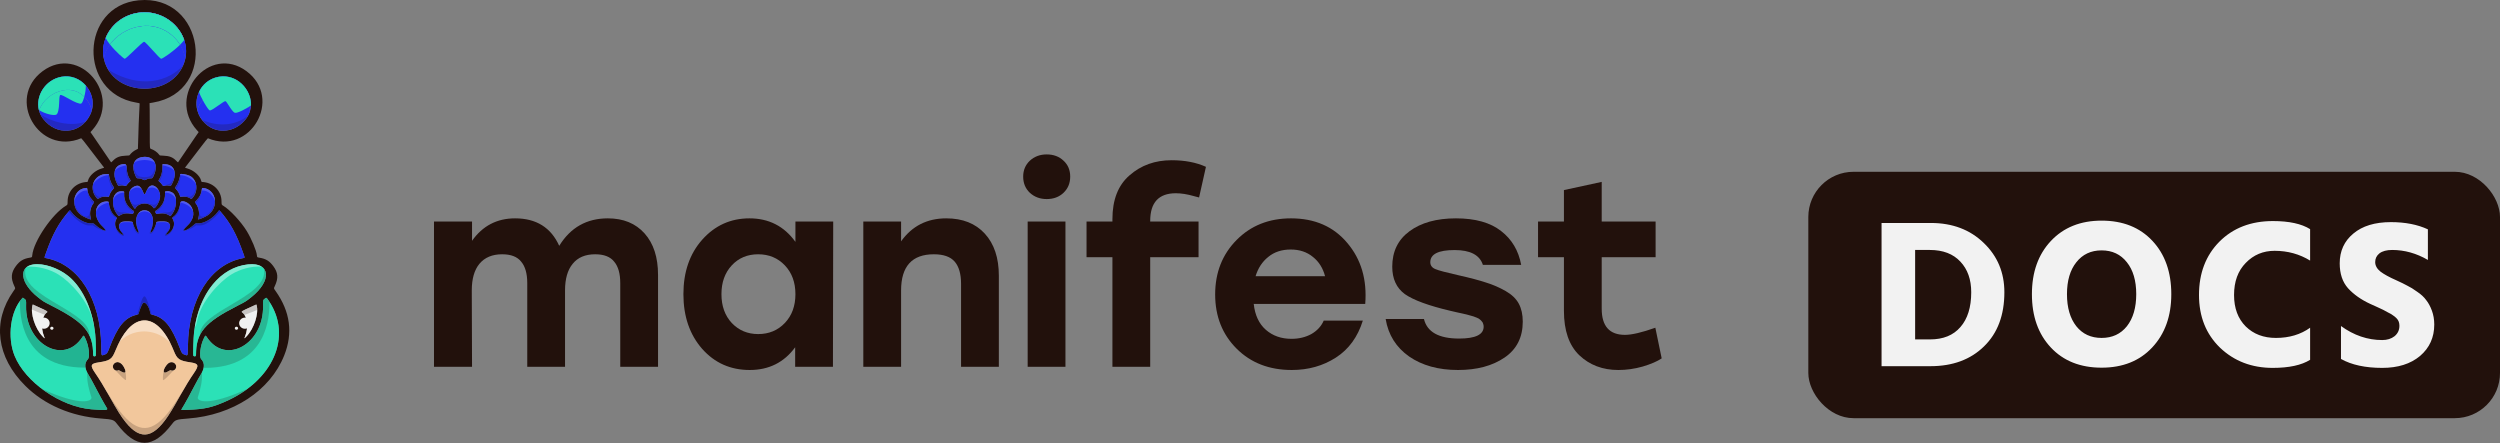 <svg width="553" height="98" viewBox="0 0 553 98" fill="none" xmlns="http://www.w3.org/2000/svg">
<rect x="0" y="0" width="553" height="98" fill="#808080" stroke="none"/>
<path fill-rule="evenodd" clip-rule="evenodd" d="M30.647 0.069C17.682 1.346 17.226 20.539 30.109 22.687C30.693 22.784 30.878 22.835 30.891 22.903C30.901 22.951 30.854 23.919 30.787 25.053C30.72 26.188 30.636 28.418 30.6 30.009C30.564 31.6 30.521 32.911 30.506 32.923C30.49 32.934 30.279 33.041 30.038 33.159C29.585 33.382 28.989 33.871 28.75 34.216C28.615 34.41 28.615 34.41 27.791 34.437C26.488 34.48 25.695 34.798 24.974 35.566C24.774 35.78 24.591 35.931 24.567 35.903C24.543 35.874 23.791 34.768 22.897 33.443C22.003 32.119 20.988 30.628 20.641 30.129L20.011 29.223L20.381 28.813C27.279 21.17 17.633 9.658 9.43 15.745C1.265 21.804 8.583 34.513 17.971 30.578C18.009 30.562 18.707 31.434 19.62 32.641C20.491 33.791 21.578 35.208 22.036 35.791C22.495 36.374 22.909 36.909 22.956 36.981C23.053 37.127 23.084 37.106 22.559 37.25C21.103 37.65 19.73 38.858 19.458 39.98C19.423 40.127 19.364 40.248 19.328 40.249C16.868 40.315 14.985 42.142 14.958 44.49C14.949 45.289 14.949 45.289 14.614 45.488C11.565 47.298 7.427 53.37 7.132 56.469C7.088 56.927 7.105 56.912 6.502 57.015C5.14 57.247 4.345 57.739 3.506 58.866C2.444 60.294 2.346 61.522 3.156 63.255C3.43 63.842 3.445 63.738 2.993 64.375C-1.789 71.112 -0.793 79.017 5.641 85.385C9.849 89.551 15.756 92.09 22.378 92.58C24.907 92.767 25.196 92.863 25.848 93.721C30.13 99.36 33.826 99.36 38.109 93.721C38.76 92.863 39.05 92.767 41.578 92.58C51.477 91.848 59.758 86.422 62.863 78.635C64.842 73.672 64.213 68.96 60.962 64.371C60.511 63.734 60.526 63.841 60.801 63.255C61.611 61.522 61.513 60.294 60.45 58.866C59.612 57.739 58.816 57.247 57.454 57.015C56.851 56.912 56.868 56.927 56.825 56.469C56.728 55.453 55.64 52.844 54.602 51.14C53.326 49.045 50.848 46.382 49.342 45.488C49.007 45.289 49.007 45.289 48.998 44.49C48.971 42.142 47.089 40.315 44.628 40.249C44.592 40.248 44.534 40.127 44.498 39.98C44.226 38.858 42.853 37.65 41.397 37.25C40.872 37.106 40.903 37.127 41.001 36.981C41.048 36.909 41.462 36.374 41.92 35.791C42.378 35.208 43.466 33.791 44.336 32.641C45.249 31.434 45.947 30.562 45.986 30.578C55.373 34.513 62.691 21.804 54.526 15.745C46.324 9.658 36.677 21.17 43.576 28.813L43.946 29.223L43.315 30.129C42.969 30.628 41.953 32.119 41.059 33.443C40.165 34.768 39.414 35.874 39.389 35.903C39.365 35.931 39.182 35.78 38.982 35.566C38.262 34.798 37.468 34.48 36.166 34.437C35.341 34.41 35.341 34.41 35.209 34.219C34.862 33.718 34.062 33.15 33.416 32.944C33.125 32.851 33.125 32.851 33.132 29.451C33.136 27.581 33.127 25.323 33.111 24.433L33.083 22.814L33.847 22.687C48.337 20.267 45.276 -1.372 30.647 0.069ZM30.291 2.87C25.32 3.768 22.053 8.364 22.945 12.863C23.009 13.187 23.095 13.511 23.203 13.833C25.801 21.542 38.156 21.542 40.753 13.833C40.863 13.508 40.95 13.182 41.014 12.857C42.153 7.159 36.578 1.735 30.291 2.87ZM13.599 16.982C9.928 17.66 7.755 21.385 8.661 24.544C8.835 25.151 9.123 25.738 9.535 26.277C12.456 30.096 17.715 29.71 19.882 25.519C20.072 25.153 20.217 24.779 20.32 24.403C21.415 20.427 17.878 16.191 13.599 16.982ZM48.383 16.985C44.721 17.639 42.823 21.213 43.641 24.398C43.914 25.462 44.491 26.483 45.406 27.336C48.04 29.793 52.097 29.316 54.421 26.277C54.834 25.737 55.121 25.159 55.295 24.565C56.424 20.713 52.824 16.192 48.383 16.985ZM31.362 34.763C29.57 35.079 28.991 36.737 29.945 38.825C30.228 39.447 30.228 39.447 30.664 39.451C31.055 39.455 31.145 39.478 31.539 39.678C31.978 39.899 31.978 39.899 32.417 39.678C32.812 39.478 32.901 39.455 33.292 39.451C33.728 39.447 33.728 39.447 34.012 38.825C35.181 36.262 33.91 34.313 31.362 34.763ZM26.765 36.404C25.296 36.795 24.873 38.577 25.804 40.443C26.19 41.216 26.113 41.156 26.58 41.059C26.883 40.997 27.05 40.99 27.257 41.033C27.938 41.171 27.854 41.194 28.143 40.794C28.286 40.595 28.524 40.332 28.673 40.208C28.942 39.983 28.942 39.983 28.764 39.709C28.279 38.962 28.076 38.245 28.03 37.125C27.995 36.283 27.748 36.142 26.765 36.404ZM35.927 37.119C35.881 38.245 35.678 38.961 35.192 39.709C35.014 39.983 35.014 39.983 35.284 40.208C35.432 40.332 35.67 40.595 35.814 40.794C36.102 41.194 36.019 41.171 36.7 41.033C36.907 40.99 37.074 40.997 37.376 41.059C37.843 41.156 37.767 41.216 38.152 40.443C39.241 38.262 38.529 36.418 36.567 36.339L35.96 36.314L35.927 37.119ZM22.746 38.599C20.552 39.167 19.772 41.794 21.255 43.621C21.609 44.057 21.585 44.05 21.938 43.838C22.488 43.51 23.107 43.404 23.829 43.516C24.091 43.556 24.091 43.556 24.157 43.296C24.269 42.858 24.596 42.288 24.952 41.912C25.29 41.554 25.29 41.554 25.06 41.251C24.557 40.59 24.11 39.325 24.106 38.553C24.105 38.48 23.071 38.515 22.746 38.599ZM39.85 38.553C39.846 39.325 39.399 40.59 38.897 41.251C38.666 41.554 38.666 41.554 39.004 41.912C39.36 42.288 39.688 42.858 39.799 43.296C39.865 43.556 39.865 43.556 40.127 43.516C40.849 43.404 41.469 43.51 42.018 43.838C42.372 44.05 42.348 44.057 42.701 43.621C43.937 42.098 43.569 39.671 41.985 38.905C41.305 38.576 39.852 38.337 39.85 38.553ZM29.782 41.226C28.241 41.935 28.101 43.666 29.425 45.644C29.832 46.252 29.832 46.252 29.991 46.004C30.835 44.689 33.122 44.689 33.965 46.004C34.195 46.362 35.119 44.998 35.354 43.955C35.773 42.093 33.935 40.199 32.897 41.422C32.676 41.682 32.405 42.16 32.297 42.478C32.09 43.093 31.867 43.093 31.659 42.478C31.493 41.986 31.143 41.456 30.824 41.212C30.596 41.039 30.177 41.044 29.782 41.226ZM18.838 41.604C16.038 41.968 15.526 45.948 18.061 47.65C18.601 48.012 20.141 48.651 20.141 48.513C20.141 48.504 20.09 48.3 20.028 48.059C19.762 47.032 20.04 45.74 20.699 44.93C20.876 44.713 20.876 44.713 20.432 44.249C19.774 43.562 19.418 42.823 19.319 41.941C19.273 41.526 19.299 41.544 18.838 41.604ZM44.691 41.614C44.68 41.648 44.644 41.858 44.611 42.081C44.48 42.965 44.164 43.589 43.501 44.276C43.079 44.712 43.079 44.712 43.257 44.93C43.917 45.74 44.194 47.032 43.929 48.059C43.866 48.3 43.815 48.504 43.815 48.513C43.815 48.651 45.356 48.012 45.895 47.65C48.141 46.142 48.102 42.859 45.826 41.81C45.451 41.637 44.725 41.512 44.691 41.614ZM26.575 42.326C24.794 42.579 24.43 45.471 25.936 47.413C26.066 47.581 26.19 47.743 26.211 47.773C26.234 47.806 26.338 47.768 26.466 47.681C27.192 47.186 28.07 47.078 29.396 47.322C29.44 47.33 29.68 46.738 29.642 46.716C28.2 45.892 27.377 44.43 27.459 42.838C27.483 42.377 27.483 42.377 27.281 42.343C27.17 42.325 27.041 42.303 26.994 42.294C26.947 42.285 26.759 42.3 26.575 42.326ZM36.934 42.295C36.903 42.303 36.786 42.325 36.675 42.343C36.473 42.377 36.473 42.377 36.497 42.838C36.58 44.43 35.757 45.892 34.315 46.716C34.276 46.738 34.517 47.33 34.561 47.322C35.887 47.078 36.765 47.186 37.49 47.681C37.619 47.768 37.723 47.806 37.745 47.773C37.766 47.743 37.89 47.581 38.02 47.413C39.127 45.985 39.262 43.566 38.282 42.713C37.979 42.45 37.227 42.216 36.934 42.295ZM22.962 44.638C20.779 45.219 20.626 48.202 22.681 50.112C24.167 51.492 22.716 51.168 21.098 49.759C20.659 49.376 20.659 49.376 20.325 49.411C18.959 49.552 16.855 48.358 15.734 46.805C15.475 46.447 15.475 46.447 15.31 46.637C12.978 49.333 11.651 51.746 10.139 56.039C9.765 57.102 9.761 57.019 10.187 57.099C17.45 58.462 22.242 66.113 22.391 76.583C22.423 78.87 22.366 78.733 23.17 78.435C23.661 78.253 23.761 78.115 24.162 77.058C25.998 72.221 27.544 70.303 30.134 69.648C30.67 69.513 30.655 69.523 30.701 69.281C30.804 68.736 31.386 67.308 31.596 67.085C32.102 66.548 32.95 67.67 33.256 69.281C33.302 69.523 33.286 69.513 33.822 69.648C36.412 70.303 37.958 72.221 39.794 77.058C40.196 78.115 40.295 78.253 40.786 78.435C41.591 78.733 41.533 78.87 41.566 76.583C41.715 66.112 46.506 58.462 53.769 57.099C54.195 57.019 54.191 57.102 53.817 56.039C52.306 51.746 50.978 49.333 48.646 46.637C48.482 46.447 48.482 46.447 48.223 46.805C47.101 48.358 44.998 49.552 43.632 49.411C43.297 49.376 43.297 49.376 42.859 49.759C41.241 51.168 39.79 51.492 41.275 50.112C42.758 48.734 43.133 47.311 42.393 45.864C41.807 44.718 39.998 44.031 39.883 44.911C39.7 46.319 39.137 47.401 38.289 47.978C38.042 48.146 38.042 48.146 38.253 48.523C38.737 49.389 38.498 50.515 37.649 51.364C36.931 52.081 36.354 52.128 37.013 51.415C37.877 50.48 37.817 49.34 36.889 49.068C36.334 48.905 34.584 48.974 34.584 49.159C34.584 49.58 34.021 50.873 33.687 51.22C33.273 51.651 33.186 51.464 33.471 50.756C34.345 48.587 33.617 46.52 31.978 46.52C30.34 46.52 29.611 48.587 30.485 50.756C30.771 51.464 30.684 51.651 30.27 51.22C29.936 50.873 29.373 49.58 29.373 49.159C29.373 48.974 27.623 48.905 27.067 49.068C26.139 49.34 26.079 50.48 26.944 51.415C27.602 52.128 27.026 52.081 26.308 51.364C25.459 50.515 25.22 49.389 25.704 48.523C25.914 48.146 25.914 48.146 25.667 47.978C24.82 47.402 24.257 46.318 24.073 44.914C24.043 44.683 24.011 44.619 23.915 44.593C23.716 44.54 23.245 44.562 22.962 44.638ZM7.349 58.501C4.007 59.026 4.51 62.666 8.346 65.715C9.563 66.684 9.585 66.697 11.532 67.689C18.709 71.345 20.594 73.592 20.594 78.49C20.594 78.827 20.836 78.93 21.175 78.737C21.236 78.702 21.226 76.359 21.16 75.107C20.848 69.227 18.466 63.731 15.05 61.014C12.791 59.216 9.544 58.157 7.349 58.501ZM54.888 58.483C48.69 59.135 43.978 64.999 42.939 73.35C42.774 74.679 42.657 78.666 42.782 78.737C43.12 78.93 43.362 78.827 43.362 78.49C43.362 73.591 45.246 71.346 52.424 67.689C54.371 66.697 54.393 66.684 55.611 65.715C60.208 62.061 59.798 57.966 54.888 58.483ZM4.922 65.965C2.315 68.775 1.546 74.579 3.233 78.719C5.601 84.531 13.349 89.934 20.169 90.53C23.26 90.8 23.962 90.754 23.666 90.299C23.181 89.553 21.52 86.53 20.549 84.627C20.297 84.134 19.907 83.442 19.681 83.087C18.669 81.496 18.594 80.34 19.447 79.439C19.952 78.905 19.634 76.381 18.871 74.855C18.494 74.1 18.52 74.108 18.16 74.645C14.028 80.829 5.598 76.097 5.769 67.689C5.795 66.406 5.795 66.406 5.437 66.123C5.02 65.792 5.069 65.807 4.922 65.965ZM58.507 66.126C58.161 66.406 58.161 66.406 58.187 67.689C58.358 76.097 49.928 80.829 45.796 74.645C45.437 74.108 45.463 74.1 45.085 74.855C44.322 76.381 44.005 78.905 44.51 79.439C45.362 80.34 45.288 81.496 44.275 83.087C44.05 83.442 43.659 84.134 43.408 84.627C42.437 86.53 40.775 89.553 40.29 90.299C39.993 90.757 39.91 90.735 41.65 90.654C45.28 90.487 46.79 90.156 49.734 88.88C60.379 84.269 64.708 74.473 59.543 66.682C58.905 65.719 58.968 65.753 58.507 66.126ZM7.203 67.477C6.654 69.279 7.74 72.674 9.423 74.416C9.945 74.956 9.977 74.959 9.768 74.453C8.929 72.414 9.237 69.886 10.421 69.084C10.641 68.935 10.241 68.686 8.7 68.013C8.342 67.856 7.878 67.644 7.668 67.54C7.216 67.316 7.25 67.321 7.203 67.477ZM56.361 67.503C56.205 67.583 55.721 67.808 55.284 68.002C53.601 68.75 53.309 68.931 53.534 69.083C54.72 69.886 55.028 72.413 54.188 74.453C53.98 74.959 54.011 74.956 54.533 74.416C56.216 72.674 57.303 69.279 56.754 67.477C56.707 67.323 56.709 67.323 56.361 67.503ZM31.308 70.939C29.141 71.322 27.112 73.644 25.539 77.543C24.751 79.498 24.34 79.781 21.727 80.174C20.007 80.433 19.894 80.847 21.076 82.552C21.93 83.785 22.974 85.489 24.076 87.449C26.047 90.953 26.774 92.115 27.776 93.363C31.232 97.669 34.185 96.963 37.849 90.955C38.571 89.772 38.661 89.617 39.88 87.449C40.982 85.489 42.026 83.785 42.881 82.552C44.063 80.847 43.949 80.433 42.23 80.174C39.616 79.781 39.206 79.498 38.417 77.543C36.521 72.843 33.964 70.468 31.308 70.939ZM25.55 80.208C25.021 80.48 24.83 81.004 25.076 81.507C25.272 81.906 25.81 82.105 26.141 81.901C26.232 81.845 26.301 81.865 26.579 82.034C27.574 82.635 27.953 82.519 27.644 81.706C27.172 80.466 26.283 79.83 25.55 80.208ZM37.433 80.233C36.825 80.538 36.049 81.842 36.239 82.238C36.377 82.523 36.648 82.475 37.377 82.034C37.656 81.865 37.724 81.845 37.816 81.901C38.147 82.105 38.685 81.906 38.88 81.507C39.302 80.646 38.325 79.784 37.433 80.233Z" fill="#22110C"/>
<path d="M36.934 42.295C36.903 42.303 36.786 42.325 36.675 42.343C36.473 42.377 36.473 42.377 36.497 42.838C36.58 44.43 35.757 45.892 34.315 46.716C34.276 46.738 34.517 47.33 34.561 47.322C35.887 47.078 36.765 47.186 37.49 47.681C37.619 47.768 37.723 47.806 37.745 47.773C37.766 47.743 37.89 47.581 38.02 47.413C39.127 45.985 39.262 43.566 38.282 42.713C37.979 42.45 37.227 42.216 36.934 42.295Z" fill="#2430F0"/>
<path d="M44.691 41.614C44.68 41.648 44.644 41.858 44.611 42.081C44.48 42.965 44.164 43.589 43.501 44.276C43.079 44.712 43.079 44.712 43.257 44.93C43.917 45.74 44.194 47.032 43.929 48.059C43.866 48.3 43.815 48.504 43.815 48.513C43.815 48.651 45.355 48.012 45.895 47.65C48.141 46.142 48.102 42.859 45.826 41.81C45.451 41.637 44.725 41.512 44.691 41.614Z" fill="#2430F0"/>
<path d="M39.85 38.553C39.846 39.325 39.399 40.59 38.897 41.251C38.666 41.554 38.666 41.554 39.004 41.912C39.36 42.288 39.688 42.858 39.799 43.296C39.865 43.556 39.865 43.556 40.127 43.516C40.849 43.404 41.468 43.51 42.018 43.838C42.372 44.05 42.348 44.057 42.701 43.621C43.937 42.098 43.569 39.671 41.985 38.905C41.305 38.576 39.852 38.337 39.85 38.553Z" fill="#2430F0"/>
<path d="M35.927 37.119C35.881 38.245 35.678 38.961 35.192 39.709C35.014 39.983 35.014 39.983 35.284 40.208C35.432 40.332 35.67 40.595 35.814 40.794C36.102 41.194 36.019 41.171 36.7 41.033C36.907 40.99 37.074 40.997 37.376 41.059C37.843 41.156 37.767 41.216 38.152 40.443C39.241 38.262 38.529 36.418 36.567 36.338L35.96 36.314L35.927 37.119Z" fill="#2430F0"/>
<path d="M31.362 34.763C29.57 35.079 28.991 36.737 29.945 38.825C30.228 39.447 30.228 39.447 30.664 39.451C31.055 39.455 31.145 39.478 31.539 39.678C31.978 39.899 31.978 39.899 32.417 39.678C32.812 39.478 32.901 39.455 33.292 39.451C33.728 39.447 33.728 39.447 34.012 38.825C35.181 36.262 33.91 34.313 31.362 34.763Z" fill="#2430F0"/>
<path d="M29.782 41.226C28.241 41.936 28.101 43.666 29.425 45.644C29.832 46.252 29.832 46.252 29.991 46.004C30.835 44.689 33.122 44.689 33.965 46.004C34.195 46.362 35.119 44.998 35.354 43.955C35.773 42.093 33.935 40.199 32.897 41.422C32.676 41.682 32.404 42.16 32.297 42.478C32.09 43.093 31.866 43.093 31.659 42.478C31.493 41.986 31.143 41.456 30.824 41.212C30.596 41.039 30.177 41.044 29.782 41.226Z" fill="#2430F0"/>
<path d="M26.575 42.326C24.794 42.579 24.43 45.471 25.936 47.413C26.066 47.581 26.19 47.743 26.211 47.773C26.234 47.806 26.338 47.768 26.466 47.681C27.192 47.186 28.07 47.078 29.396 47.322C29.44 47.33 29.68 46.738 29.642 46.716C28.2 45.892 27.377 44.43 27.459 42.838C27.483 42.377 27.483 42.377 27.281 42.343C27.17 42.325 27.041 42.303 26.994 42.294C26.947 42.285 26.759 42.3 26.575 42.326Z" fill="#2430F0"/>
<path d="M22.746 38.599C20.552 39.167 19.772 41.794 21.255 43.621C21.609 44.057 21.585 44.05 21.938 43.838C22.488 43.51 23.107 43.404 23.829 43.516C24.091 43.556 24.091 43.556 24.157 43.296C24.269 42.858 24.596 42.288 24.952 41.912C25.29 41.554 25.29 41.554 25.06 41.251C24.557 40.59 24.11 39.325 24.106 38.553C24.105 38.48 23.071 38.515 22.746 38.599Z" fill="#2430F0"/>
<path d="M26.765 36.404C25.297 36.795 24.873 38.577 25.804 40.443C26.19 41.216 26.113 41.156 26.58 41.059C26.883 40.997 27.05 40.99 27.257 41.033C27.938 41.171 27.854 41.194 28.143 40.794C28.286 40.595 28.524 40.332 28.673 40.208C28.942 39.983 28.942 39.983 28.764 39.709C28.279 38.962 28.076 38.245 28.03 37.125C27.995 36.283 27.748 36.142 26.765 36.404Z" fill="#2430F0"/>
<path d="M18.838 41.604C16.038 41.968 15.526 45.948 18.061 47.65C18.601 48.012 20.141 48.651 20.141 48.513C20.141 48.504 20.09 48.3 20.028 48.059C19.762 47.032 20.04 45.74 20.699 44.93C20.876 44.713 20.876 44.713 20.432 44.249C19.774 43.562 19.418 42.823 19.319 41.941C19.273 41.526 19.299 41.544 18.838 41.604Z" fill="#2430F0"/>
<path d="M54.888 58.483C48.69 59.135 43.978 64.999 42.939 73.35C42.774 74.679 42.657 78.666 42.782 78.737C43.12 78.93 43.362 78.827 43.362 78.49C43.362 73.591 45.246 71.346 52.424 67.689C54.371 66.697 54.393 66.684 55.611 65.715C60.208 62.061 59.798 57.966 54.888 58.483Z" fill="#2BE1B7"/>
<path d="M58.507 66.126C58.161 66.406 58.161 66.406 58.187 67.689C58.358 76.097 49.928 80.829 45.796 74.645C45.437 74.108 45.463 74.1 45.085 74.855C44.322 76.381 44.005 78.905 44.51 79.439C45.362 80.34 45.288 81.496 44.275 83.087C44.05 83.442 43.659 84.134 43.408 84.627C42.437 86.53 40.775 89.553 40.291 90.299C39.993 90.757 39.91 90.735 41.65 90.654C45.28 90.487 46.79 90.156 49.734 88.88C60.379 84.269 64.708 74.473 59.543 66.682C58.905 65.719 58.968 65.753 58.507 66.126Z" fill="#2BE1B7"/>
<path d="M4.922 65.965C2.315 68.775 1.546 74.579 3.233 78.719C5.601 84.531 13.349 89.934 20.169 90.53C23.26 90.8 23.962 90.754 23.666 90.299C23.181 89.553 21.519 86.53 20.549 84.627C20.297 84.134 19.907 83.442 19.681 83.087C18.669 81.496 18.594 80.34 19.447 79.439C19.951 78.905 19.634 76.381 18.871 74.855C18.494 74.1 18.52 74.108 18.16 74.645C14.028 80.829 5.598 76.097 5.769 67.689C5.795 66.406 5.795 66.406 5.437 66.123C5.02 65.792 5.069 65.807 4.922 65.965Z" fill="#2BE1B7"/>
<path d="M7.349 58.501C4.007 59.026 4.51 62.666 8.346 65.715C9.563 66.684 9.585 66.697 11.532 67.689C18.709 71.345 20.594 73.592 20.594 78.49C20.594 78.827 20.836 78.93 21.175 78.737C21.236 78.702 21.226 76.359 21.16 75.107C20.848 69.227 18.466 63.731 15.05 61.014C12.791 59.216 9.544 58.157 7.349 58.501Z" fill="#2BE1B7"/>
<path d="M22.962 44.638C20.779 45.219 20.626 48.202 22.681 50.112C24.167 51.492 22.716 51.168 21.098 49.759C20.659 49.376 20.659 49.376 20.325 49.411C18.959 49.552 16.855 48.358 15.734 46.805C15.475 46.447 15.475 46.447 15.31 46.637C12.978 49.333 11.651 51.746 10.139 56.039C9.765 57.102 9.761 57.019 10.187 57.099C17.45 58.462 22.242 66.113 22.391 76.583C22.423 78.87 22.366 78.733 23.17 78.435C23.661 78.253 23.761 78.115 24.162 77.058C25.998 72.221 27.544 70.303 30.134 69.648C30.67 69.513 30.655 69.523 30.701 69.281C30.804 68.736 31.386 67.308 31.596 67.085C32.102 66.548 32.95 67.67 33.256 69.281C33.302 69.523 33.286 69.513 33.822 69.648C36.412 70.303 37.958 72.221 39.794 77.058C40.196 78.115 40.295 78.253 40.786 78.435C41.591 78.733 41.533 78.87 41.566 76.583C41.715 66.112 46.506 58.462 53.769 57.099C54.195 57.019 54.191 57.102 53.817 56.039C52.306 51.746 50.978 49.333 48.646 46.637C48.481 46.447 48.482 46.447 48.223 46.805C47.101 48.358 44.998 49.552 43.632 49.411C43.297 49.376 43.297 49.376 42.859 49.759C41.241 51.168 39.79 51.492 41.275 50.112C42.758 48.734 43.133 47.311 42.393 45.864C41.807 44.718 39.998 44.031 39.883 44.911C39.7 46.319 39.137 47.401 38.289 47.978C38.042 48.146 38.042 48.146 38.253 48.523C38.737 49.389 38.498 50.515 37.649 51.364C36.931 52.081 36.354 52.128 37.013 51.415C37.877 50.48 37.817 49.34 36.889 49.068C36.334 48.905 34.584 48.974 34.584 49.159C34.584 49.58 34.021 50.873 33.687 51.22C33.273 51.651 33.186 51.464 33.471 50.756C34.345 48.587 33.617 46.52 31.978 46.52C30.34 46.52 29.611 48.587 30.485 50.756C30.77 51.464 30.684 51.651 30.27 51.22C29.935 50.873 29.373 49.58 29.373 49.159C29.373 48.974 27.622 48.905 27.067 49.068C26.139 49.34 26.079 50.48 26.944 51.415C27.602 52.128 27.026 52.081 26.307 51.364C25.459 50.515 25.219 49.389 25.704 48.523C25.914 48.146 25.914 48.146 25.667 47.978C24.82 47.402 24.256 46.318 24.073 44.914C24.043 44.683 24.011 44.619 23.915 44.593C23.716 44.54 23.245 44.562 22.962 44.638Z" fill="#2430F0"/>
<path fill-rule="evenodd" clip-rule="evenodd" d="M31.308 70.939C29.141 71.322 27.112 73.644 25.539 77.543C24.75 79.498 24.34 79.781 21.727 80.174C20.007 80.433 19.894 80.847 21.076 82.552C21.93 83.785 22.974 85.489 24.076 87.449C26.047 90.953 26.774 92.115 27.776 93.363C31.232 97.669 34.185 96.963 37.849 90.955C38.571 89.772 38.661 89.617 39.88 87.449C40.982 85.489 42.026 83.785 42.881 82.552C44.063 80.847 43.949 80.433 42.23 80.174C39.616 79.781 39.206 79.498 38.417 77.543C36.521 72.843 33.964 70.468 31.308 70.939ZM25.076 81.507C24.83 81.004 25.021 80.48 25.55 80.208C26.283 79.83 27.172 80.466 27.644 81.706C27.953 82.519 27.574 82.635 26.579 82.034C26.301 81.865 26.232 81.845 26.141 81.901C25.81 82.105 25.272 81.906 25.076 81.507ZM36.239 82.238C36.049 81.842 36.825 80.538 37.433 80.233C38.325 79.784 39.302 80.646 38.88 81.507C38.685 81.906 38.147 82.105 37.816 81.901C37.724 81.845 37.656 81.865 37.377 82.034C36.648 82.475 36.377 82.523 36.239 82.238Z" fill="#F2C79C"/>
<path fill-rule="evenodd" clip-rule="evenodd" d="M20.32 24.403C19.567 21.595 17.219 19.384 14.03 19.974C11.499 20.442 9.25 22.364 8.661 24.544C8.835 25.151 9.123 25.738 9.535 26.277C12.456 30.096 17.715 29.71 19.882 25.519C20.072 25.153 20.217 24.779 20.32 24.403Z" fill="#2430F0"/>
<path fill-rule="evenodd" clip-rule="evenodd" d="M23.203 13.833C23.095 13.511 23.009 13.187 22.945 12.863C23.604 9.488 26.865 6.559 30.721 5.862C35.882 4.93 40.133 8.426 41.014 12.857C40.95 13.182 40.863 13.508 40.753 13.833C38.156 21.542 25.801 21.542 23.203 13.833Z" fill="#2430F0"/>
<path d="M48.383 16.985C44.721 17.639 42.823 21.213 43.641 24.398C44.182 22.263 46.296 20.427 48.814 19.977C52.114 19.387 54.519 21.74 55.295 24.565C56.424 20.713 52.824 16.192 48.383 16.985Z" fill="#2430F0"/>
<path d="M22.945 12.863C23.604 9.488 26.865 6.559 30.721 5.862C35.882 4.93 40.133 8.426 41.014 12.857C42.153 7.159 36.578 1.735 30.291 2.87C25.32 3.768 22.053 8.364 22.945 12.863Z" fill="#2430F0"/>
<path d="M14.03 19.974C17.219 19.384 19.567 21.595 20.32 24.403C21.415 20.427 17.878 16.191 13.599 16.982C9.928 17.66 7.755 21.385 8.661 24.544C9.25 22.364 11.499 20.442 14.03 19.974Z" fill="#2430F0"/>
<path d="M45.406 27.336C48.04 29.793 52.096 29.316 54.421 26.277C54.834 25.737 55.121 25.159 55.295 24.565C54.519 21.74 52.114 19.387 48.813 19.977C46.296 20.427 44.182 22.263 43.641 24.398C43.914 25.462 44.491 26.483 45.406 27.336Z" fill="#2430F0"/>
<path fill-rule="evenodd" clip-rule="evenodd" d="M24.314 9.822C25.754 7.843 28.102 6.336 30.726 5.862C34.652 5.153 38.052 7.007 39.842 9.885C40.183 9.546 40.495 9.201 40.753 8.863C39.422 4.921 35.063 2.009 30.296 2.87C27.002 3.465 24.457 5.684 23.373 8.421C23.608 8.868 23.939 9.348 24.314 9.822Z" fill="#F2C79C"/>
<path d="M24.314 9.822C25.593 11.439 27.383 12.996 27.599 12.996C27.762 12.996 28.665 12.129 29.603 11.229C30.616 10.256 31.669 9.244 31.875 9.244C32.074 9.244 32.923 10.182 33.773 11.12C34.622 12.058 35.472 12.996 35.67 12.996C35.923 12.996 38.215 11.504 39.842 9.885C38.052 7.007 34.652 5.153 30.726 5.862C28.102 6.336 25.754 7.843 24.314 9.822Z" fill="#2BE1B7"/>
<path d="M8.691 24.386C9.343 22.272 11.544 20.43 14.014 19.974C15.902 19.625 17.495 20.257 18.637 21.414C18.85 20.639 19.003 19.712 18.985 18.935C17.703 17.459 15.738 16.584 13.584 16.982C9.999 17.644 7.843 21.211 8.586 24.319C8.621 24.342 8.655 24.364 8.691 24.386Z" fill="#2BE1B7"/>
<path d="M8.691 24.386C10.08 25.253 11.973 25.632 12.472 25.344C12.858 25.122 13.037 23.998 13.079 22.841C13.111 21.962 13.14 21.175 13.311 21.03C13.5 20.869 14.418 21.391 15.39 21.944C16.456 22.55 17.66 23.078 17.971 22.903C18.193 22.777 18.412 22.238 18.637 21.414C17.495 20.257 15.902 19.625 14.014 19.974C11.544 20.43 9.343 22.272 8.691 24.386Z" fill="#2BE1B7"/>
<path fill-rule="evenodd" clip-rule="evenodd" d="M44.062 20.388C44.147 21.004 45.931 24.308 46.413 24.42C46.673 24.481 47.565 23.852 48.382 23.276C49.074 22.788 49.712 22.338 49.868 22.376C50.01 22.411 50.281 22.833 50.597 23.326C51.038 24.013 51.568 24.838 51.963 24.952C52.475 25.1 54.516 24.039 55.514 23.328C55.668 19.816 52.37 16.275 48.399 16.985C46.325 17.355 44.817 18.662 44.047 20.304C44.053 20.329 44.058 20.358 44.062 20.388Z" fill="#2BE1B7"/>
<path d="M56.36 67.503C56.205 67.583 55.72 67.808 55.284 68.002C53.601 68.75 53.309 68.931 53.534 69.083C54.72 69.886 55.028 72.413 54.188 74.453C53.98 74.959 54.011 74.956 54.533 74.416C56.216 72.674 57.303 69.279 56.754 67.477C56.707 67.323 56.709 67.323 56.36 67.503Z" fill="#F1F1F1"/>
<path d="M7.203 67.477C6.654 69.279 7.74 72.674 9.423 74.416C9.946 74.956 9.977 74.959 9.768 74.453C8.929 72.414 9.237 69.886 10.421 69.084C10.641 68.935 10.241 68.686 8.7 68.013C8.342 67.856 7.878 67.644 7.668 67.54C7.216 67.316 7.25 67.321 7.203 67.477Z" fill="#F1F1F1"/>
<path d="M52.673 72.609C52.673 72.423 52.508 72.272 52.304 72.272C52.101 72.272 51.936 72.423 51.936 72.609C51.936 72.794 52.101 72.945 52.304 72.945C52.508 72.945 52.673 72.794 52.673 72.609Z" fill="#F1F1F1"/>
<path opacity="0.2" fill-rule="evenodd" clip-rule="evenodd" d="M40.51 14.469C37.359 17.939 31.096 19.848 23.939 15.429C27.478 21.314 37.698 20.993 40.51 14.469ZM18.979 26.862C15.662 28.234 11.159 26.829 8.959 25.334C9.113 25.66 9.305 25.976 9.536 26.277C12.106 29.638 16.488 29.742 18.979 26.862ZM54.934 25.468C53.027 27.241 49.166 28.502 44.656 26.503C44.874 26.794 45.124 27.073 45.406 27.336C48.04 29.793 52.097 29.316 54.421 26.277C54.621 26.016 54.791 25.745 54.934 25.468Z" fill="#22110C"/>
<path d="M22.945 12.863C23.604 9.488 26.865 6.559 30.721 5.862C35.882 4.93 40.133 8.426 41.014 12.857C42.153 7.16 36.578 1.735 30.291 2.87C25.32 3.768 22.053 8.364 22.945 12.863Z" fill="#2430F0"/>
<path fill-rule="evenodd" clip-rule="evenodd" d="M24.314 9.822C25.754 7.843 28.102 6.336 30.726 5.862C34.652 5.153 38.052 7.007 39.842 9.885C40.183 9.546 40.495 9.201 40.753 8.863C39.422 4.921 35.063 2.009 30.296 2.87C27.002 3.465 24.457 5.684 23.373 8.421C23.608 8.868 23.939 9.348 24.314 9.822Z" fill="#2BE1B7"/>
<g opacity="0.2">
<g style="mix-blend-mode:hard-light">
<path fill-rule="evenodd" clip-rule="evenodd" d="M34.249 35.977C33.835 35.021 32.803 34.509 31.362 34.763C30.511 34.913 29.934 35.366 29.664 36.023C30.232 35.559 31.236 35.408 31.986 35.392C32.71 35.407 33.673 35.55 34.249 35.977ZM27.942 36.583C27.24 36.689 25.958 37.027 25.401 37.803C25.587 37.109 26.053 36.593 26.765 36.404C27.477 36.214 27.803 36.236 27.942 36.583ZM24.114 38.738C24.109 38.674 24.106 38.612 24.106 38.553C24.105 38.48 23.071 38.515 22.746 38.599C21.634 38.887 20.885 39.704 20.61 40.677C21.354 39.637 22.739 38.77 24.114 38.738ZM16.424 44.403C16.753 43.297 17.978 42.144 18.974 42.144C19.114 42.144 19.237 42.137 19.344 42.123C19.334 42.063 19.326 42.002 19.319 41.941C19.317 41.921 19.315 41.901 19.313 41.883C19.295 41.72 19.286 41.636 19.239 41.598C19.189 41.557 19.096 41.57 18.903 41.595C18.883 41.598 18.861 41.601 18.838 41.604C17.336 41.799 16.492 43.036 16.424 44.403ZM31.357 41.843C30.779 41.4 29.925 41.224 28.724 42.217C28.927 41.796 29.28 41.457 29.782 41.226C30.177 41.044 30.596 41.039 30.824 41.212C31.005 41.35 31.195 41.58 31.357 41.843ZM35.071 42.078C34.553 41.133 33.562 40.639 32.897 41.422C32.8 41.536 32.693 41.693 32.595 41.858C33.145 41.426 33.95 41.232 35.071 42.078ZM27.469 42.638C27.477 42.376 27.449 42.371 27.281 42.343C27.17 42.325 27.041 42.303 26.994 42.294C26.947 42.285 26.759 42.3 26.575 42.326C25.7 42.45 25.167 43.211 25.03 44.184C25.376 43.071 26.682 42.552 27.469 42.638ZM39.916 44.783C40.188 44.105 41.838 44.779 42.393 45.864C42.547 46.166 42.653 46.466 42.71 46.766C42.285 45.584 40.946 45.042 39.916 44.783ZM34.582 49.198C34.583 49.184 34.584 49.171 34.584 49.159C34.584 48.974 36.334 48.905 36.889 49.068C37.152 49.145 37.345 49.292 37.468 49.484C36.937 49.02 35.781 49.107 34.582 49.198ZM30.559 47.282C30.881 46.808 31.366 46.52 31.978 46.52C32.578 46.52 33.057 46.797 33.379 47.256C32.978 46.946 32.428 46.787 31.986 46.746C31.531 46.788 30.963 46.955 30.559 47.282ZM26.469 49.516C26.59 49.308 26.79 49.149 27.067 49.068C27.623 48.905 29.373 48.974 29.373 49.159C29.373 49.171 29.373 49.183 29.374 49.197C28.154 49.104 26.981 49.019 26.469 49.516ZM24.052 44.784C22.999 45.05 21.625 45.61 21.233 46.848C21.297 45.803 21.88 44.926 22.962 44.638C23.245 44.562 23.716 44.54 23.915 44.593C23.99 44.613 24.026 44.657 24.052 44.784ZM38.57 37.803C38.33 36.946 37.633 36.382 36.567 36.339L35.96 36.314L35.949 36.571C36.629 36.663 37.991 36.996 38.57 37.803ZM43.329 40.632C43.131 39.883 42.673 39.238 41.985 38.905C41.305 38.576 39.852 38.337 39.85 38.553C39.85 38.612 39.847 38.673 39.842 38.737C41.203 38.763 42.575 39.609 43.329 40.632ZM47.552 44.418C47.23 43.308 45.998 42.144 44.998 42.144C44.847 42.144 44.717 42.135 44.605 42.12C44.607 42.107 44.609 42.094 44.611 42.081C44.644 41.858 44.68 41.648 44.691 41.614C44.725 41.512 45.451 41.637 45.826 41.81C46.917 42.313 47.494 43.33 47.552 44.418ZM38.909 44.087C38.834 43.509 38.627 43.014 38.282 42.713C37.979 42.45 37.227 42.216 36.934 42.295C36.903 42.303 36.786 42.325 36.675 42.343C36.507 42.371 36.479 42.376 36.488 42.64C37.25 42.548 38.517 43.034 38.909 44.087Z" fill="white"/>
</g>
</g>
<g style="mix-blend-mode:hard-light">
<path fill-rule="evenodd" clip-rule="evenodd" d="M57.887 58.983C55.655 58.817 53.052 59.549 51.172 60.709C48.538 62.333 44.489 66.644 43.639 70.817C43.404 71.97 43.228 72.347 43.097 72.265C44.395 64.493 48.962 59.106 54.888 58.483C56.224 58.342 57.227 58.543 57.887 58.983Z" fill="white" fill-opacity="0.4"/>
</g>
<g style="mix-blend-mode:hard-light">
<path fill-rule="evenodd" clip-rule="evenodd" d="M5.954 59.036C8.244 58.786 10.984 59.529 12.942 60.736C15.575 62.361 19.625 66.672 20.474 70.844C20.608 71.499 20.722 71.903 20.82 72.116C19.997 67.417 17.877 63.263 15.05 61.014C12.791 59.216 9.544 58.157 7.349 58.501C6.769 58.592 6.305 58.777 5.954 59.036Z" fill="white" fill-opacity="0.4"/>
</g>
<g style="mix-blend-mode:hard-light">
<path fill-rule="evenodd" clip-rule="evenodd" d="M26.394 75.665C28.246 73.652 30.619 73.308 31.887 73.308C33.204 73.308 35.816 73.729 37.702 75.942C35.901 72.311 33.643 70.525 31.308 70.939C29.515 71.256 27.817 72.9 26.394 75.665Z" fill="white" fill-opacity="0.4"/>
</g>
<path opacity="0.2" fill-rule="evenodd" clip-rule="evenodd" d="M56.898 68.562C56.051 68.923 55.102 69.29 54.078 69.657C53.925 69.42 53.743 69.225 53.534 69.083C53.309 68.931 53.602 68.75 55.285 68.002C55.721 67.808 56.205 67.583 56.361 67.503L56.367 67.5C56.583 67.388 56.661 67.347 56.702 67.371C56.725 67.385 56.736 67.419 56.753 67.475L56.754 67.477C56.851 67.795 56.897 68.163 56.898 68.562ZM7.06 68.47C7.916 68.853 8.87 69.241 9.897 69.629C10.046 69.405 10.221 69.219 10.422 69.084C10.641 68.936 10.241 68.686 8.701 68.013C8.342 67.856 7.878 67.644 7.668 67.54C7.639 67.525 7.612 67.512 7.587 67.5C7.359 67.386 7.283 67.348 7.248 67.372C7.23 67.383 7.223 67.409 7.211 67.449C7.209 67.458 7.206 67.467 7.203 67.477C7.113 67.771 7.067 68.107 7.06 68.47Z" fill="#22110C"/>
<path opacity="0.2" fill-rule="evenodd" clip-rule="evenodd" d="M19.307 82.435C19.126 84.357 19.792 86.505 20.1 87.497C20.152 87.666 20.194 87.801 20.22 87.897C20.439 88.71 18.054 89.997 9.306 86.055C12.536 88.486 16.488 90.208 20.169 90.53C23.26 90.8 23.962 90.754 23.666 90.299C23.181 89.553 21.519 86.53 20.549 84.627C20.297 84.134 19.907 83.442 19.681 83.087C19.538 82.862 19.413 82.644 19.307 82.435Z" fill="#22110C"/>
<path opacity="0.2" fill-rule="evenodd" clip-rule="evenodd" d="M54.704 86.037C45.925 90 43.532 88.711 43.752 87.897C43.778 87.801 43.82 87.666 43.872 87.497C44.181 86.501 44.852 84.337 44.663 82.41C44.554 82.626 44.425 82.852 44.275 83.087C44.05 83.442 43.659 84.134 43.408 84.627C42.437 86.53 40.775 89.553 40.291 90.299C40.183 90.465 40.103 90.568 40.128 90.628C40.172 90.733 40.541 90.706 41.65 90.654C45.28 90.487 46.79 90.156 49.734 88.88C51.588 88.077 53.25 87.117 54.704 86.037Z" fill="#22110C"/>
<path opacity="0.2" fill-rule="evenodd" clip-rule="evenodd" d="M23.581 86.579C25.495 89.639 26.271 90.741 27.317 91.918C31.145 96.228 34.416 95.521 38.474 89.508C39.235 88.383 39.362 88.187 40.535 86.303C40.319 86.673 40.101 87.056 39.88 87.449C38.661 89.617 38.571 89.772 37.849 90.955C34.185 96.963 31.231 97.669 27.776 93.363C26.774 92.115 26.047 90.953 24.076 87.449C23.91 87.153 23.745 86.863 23.581 86.579Z" fill="#22110C"/>
<path d="M31.943 65.552C31.235 65.552 30.329 70.537 29.933 70.537L29.111 71.293L31.943 70.537L35.2 71.489C34.851 71.171 34.101 70.537 33.897 70.537C33.642 70.537 32.651 65.552 31.943 65.552Z" fill="black" fill-opacity="0.2"/>
<path d="M27.242 52.168C26.846 52.168 25.515 51.244 25.515 49.872C25.704 49.527 26.081 48.987 26.081 49.592C26.081 50.348 26.931 51.328 27.157 51.552C27.384 51.776 27.639 52.168 27.242 52.168Z" fill="black" fill-opacity="0.2"/>
<path d="M19.653 49.872C18.039 49.872 15.943 47.772 14.867 46.344L15.519 45.784L16.991 47.884L20.333 48.864L20.984 47.8C21.145 48.043 21.522 48.629 21.749 49.032C22.032 49.536 22.768 49.928 23.363 50.768C23.958 51.608 21.692 50.572 21.409 50.432C21.182 50.32 20.692 49.975 20.474 49.816C20.474 49.835 20.31 49.872 19.653 49.872Z" fill="black" fill-opacity="0.2"/>
<path d="M24.722 47.324C24.071 46.512 24.297 45.56 24.184 44.748L26.025 48.052L25.883 48.304L25.88 48.302C25.698 48.208 25.24 47.969 24.722 47.324Z" fill="black" fill-opacity="0.2"/>
<path d="M30.527 51.664C29.933 51.524 29.395 50.152 29.395 49.116L29.961 48.864L30.329 50.32C30.442 50.768 31.122 51.804 30.527 51.664Z" fill="black" fill-opacity="0.2"/>
<path d="M36.673 52.168C37.069 52.168 38.4 51.244 38.4 49.872C38.211 49.527 37.834 48.987 37.834 49.592C37.834 50.348 36.984 51.328 36.758 51.552C36.531 51.776 36.276 52.168 36.673 52.168Z" fill="black" fill-opacity="0.2"/>
<path d="M44.262 49.872C45.876 49.872 47.972 47.772 49.048 46.344L48.396 45.784L46.924 47.884L43.582 48.864L42.931 47.8C42.77 48.043 42.393 48.629 42.166 49.032C41.883 49.536 41.147 49.928 40.552 50.768C39.958 51.608 42.223 50.572 42.506 50.432C42.733 50.32 43.224 49.975 43.441 49.816C43.441 49.835 43.605 49.872 44.262 49.872Z" fill="black" fill-opacity="0.2"/>
<path d="M39.193 47.324C39.844 46.512 39.618 45.56 39.731 44.748L37.89 48.052L38.032 48.304L38.036 48.302C38.218 48.208 38.675 47.969 39.193 47.324Z" fill="black" fill-opacity="0.2"/>
<path d="M33.359 51.692C33.954 51.552 34.52 50.152 34.52 49.116L33.954 48.864L33.586 50.32C33.472 50.768 32.765 51.832 33.359 51.692Z" fill="black" fill-opacity="0.2"/>
<path opacity="0.2" d="M25.243 81.68C25.045 81.68 25.668 81.373 25.47 80.841C25.942 80.644 26.682 80.846 27.225 81.317C27.905 81.904 27.905 83.361 27.877 83.977C27.848 84.593 25.441 81.68 25.243 81.68Z" fill="#22110C"/>
<path opacity="0.2" d="M38.675 81.699C38.873 81.699 38.25 81.391 38.448 80.859C37.976 80.663 37.236 80.865 36.692 81.335C36.013 81.923 36.013 83.379 36.041 83.995C36.069 84.611 38.476 81.699 38.675 81.699Z" fill="#22110C"/>
<path opacity="0.2" fill-rule="evenodd" clip-rule="evenodd" d="M12.968 67.471C16.415 69.51 19.766 71.492 19.766 73.953C19.766 74.031 19.765 74.11 19.763 74.187C18.642 71.867 16.212 70.079 11.52 67.689C9.574 66.697 9.552 66.684 8.334 65.715C5.347 63.341 4.382 60.609 5.678 59.268C4.806 62.643 8.952 65.096 12.968 67.471Z" fill="#22110C"/>
<path opacity="0.2" fill-rule="evenodd" clip-rule="evenodd" d="M51.032 67.471C47.585 69.51 44.234 71.492 44.234 73.953C44.234 73.987 44.234 74.022 44.234 74.056C45.382 71.799 47.808 70.034 52.412 67.689C54.359 66.697 54.381 66.684 55.599 65.715C58.584 63.342 59.458 60.782 58.359 59.421C59.068 62.718 54.987 65.132 51.032 67.471Z" fill="#22110C"/>
<g style="mix-blend-mode:multiply">
<path fill-rule="evenodd" clip-rule="evenodd" d="M4.413 66.566C4.379 69.341 4.486 81.317 18.719 81.317C18.777 81.317 18.835 81.317 18.892 81.316C18.755 80.579 18.937 79.965 19.435 79.439C19.94 78.905 19.623 76.381 18.859 74.855C18.657 74.45 18.571 74.265 18.479 74.262C18.399 74.26 18.316 74.395 18.149 74.645C14.017 80.829 5.586 76.097 5.757 67.689C5.783 66.406 5.783 66.406 5.426 66.123C5.165 65.916 5.086 65.845 5.028 65.858C4.993 65.867 4.965 65.906 4.91 65.965C4.736 66.153 4.57 66.353 4.413 66.566Z" fill="black" fill-opacity="0.2"/>
</g>
<path opacity="0.2" fill-rule="evenodd" clip-rule="evenodd" d="M59.612 66.804C59.633 69.883 59.245 81.373 45.304 81.373C45.212 81.373 45.12 81.372 45.03 81.371C45.187 80.61 45.009 79.979 44.498 79.439C43.993 78.905 44.31 76.381 45.074 74.855C45.276 74.45 45.362 74.265 45.454 74.262C45.534 74.26 45.617 74.395 45.784 74.645C49.916 80.829 58.346 76.097 58.176 67.689C58.157 66.777 58.152 66.513 58.275 66.337C58.324 66.265 58.395 66.208 58.495 66.126C58.682 65.975 58.783 65.879 58.88 65.883C59.02 65.89 59.152 66.11 59.531 66.682C59.559 66.723 59.585 66.764 59.612 66.804Z" fill="#22110C"/>
<path opacity="0.2" fill-rule="evenodd" clip-rule="evenodd" d="M29.502 36.596C29.416 37.233 29.553 37.995 29.933 38.825C30.216 39.447 30.216 39.447 30.652 39.451C31.044 39.455 31.133 39.478 31.527 39.678C31.966 39.899 31.966 39.899 32.405 39.678C32.8 39.478 32.889 39.455 33.28 39.451C33.716 39.447 33.716 39.447 34 38.825C34.379 37.994 34.502 37.228 34.407 36.587C34.219 37.624 33.786 38.979 32.814 39.092C32.394 39.18 32.101 39.185 32 39.177V39.176H31.993H31.915H31.908V39.177C31.807 39.185 31.514 39.18 31.094 39.092C30.124 38.98 29.691 37.631 29.502 36.596ZM35.18 39.709C35.666 38.961 35.869 38.245 35.915 37.119L35.939 36.527C36.126 37.541 36.076 38.962 35.224 40.168C35.003 39.982 35.014 39.966 35.18 39.709ZM38.641 38.755C38.602 39.273 38.438 39.846 38.14 40.444C38.108 40.508 38.079 40.566 38.053 40.619C37.893 40.944 37.83 41.071 37.734 41.105C37.672 41.127 37.595 41.11 37.47 41.082C37.438 41.075 37.403 41.067 37.364 41.059C37.062 40.997 36.895 40.99 36.688 41.033C36.633 41.044 36.584 41.054 36.538 41.063C36.529 41.066 36.519 41.067 36.51 41.069C36.547 40.958 36.836 40.868 37.13 40.776C37.407 40.689 37.689 40.601 37.77 40.492C38.174 39.955 38.482 39.412 38.641 38.755ZM39.839 38.553C39.834 39.325 39.387 40.59 38.885 41.251C38.67 41.534 38.655 41.553 38.928 41.844C39.507 41.017 40.109 39.388 39.882 38.501C39.854 38.514 39.839 38.531 39.839 38.553ZM43.413 41.174C43.338 41.648 43.074 42.645 42.669 43.068C42.188 43.572 41.99 43.628 41.593 43.46C41.357 43.361 41.013 43.409 40.763 43.475C41.217 43.492 41.628 43.612 42.006 43.838L42.018 43.845L42.039 43.858C42.177 43.941 42.253 43.986 42.322 43.978C42.409 43.968 42.485 43.873 42.656 43.663L42.673 43.642L42.689 43.621C43.263 42.915 43.491 42.014 43.413 41.174ZM47.522 44.205C47.422 44.987 47.137 46.377 46.039 47.296C45.006 48.162 44.227 48.22 44.057 46.988C44.04 46.869 44.017 46.806 43.99 46.788C44.041 47.222 44.02 47.661 43.917 48.059C43.854 48.3 43.803 48.504 43.803 48.513C43.803 48.651 45.344 48.012 45.883 47.65C47.123 46.818 47.666 45.445 47.522 44.205ZM44.594 42.112C44.46 42.98 44.144 43.597 43.489 44.276C43.067 44.712 43.067 44.712 43.245 44.93C43.264 44.953 43.282 44.977 43.301 45.001C43.865 44.434 44.494 43.351 44.594 42.112ZM38.926 44.738C38.822 45.331 38.649 45.979 38.393 46.288C37.883 46.904 37.204 47.072 36.666 46.988C36.395 46.946 35.947 47.064 35.555 47.201C36.35 47.168 36.954 47.323 37.478 47.681C37.607 47.768 37.711 47.806 37.733 47.773C37.754 47.743 37.878 47.581 38.008 47.413C38.584 46.67 38.897 45.658 38.926 44.738ZM34.355 46.927C35.17 46.502 36.477 45.365 36.461 43.555C36.303 44.861 35.525 46.018 34.303 46.717C34.288 46.725 34.314 46.817 34.355 46.927ZM35.388 43.677C35.136 44.41 34.576 45.565 33.692 45.252C32.899 44.972 32.418 44.916 32.021 44.916C31.996 44.916 31.974 44.919 31.954 44.923C31.934 44.919 31.912 44.916 31.887 44.916C31.49 44.916 31.009 44.972 30.216 45.252C29.418 45.534 28.884 44.621 28.602 43.901C28.734 44.443 29.003 45.032 29.413 45.644C29.67 46.027 29.765 46.169 29.84 46.159C29.883 46.153 29.92 46.096 29.979 46.004C30.823 44.689 33.11 44.689 33.953 46.004C34.183 46.362 35.107 44.998 35.342 43.955C35.363 43.862 35.378 43.769 35.388 43.677ZM24.983 44.745C24.993 45.626 25.296 46.602 25.924 47.413C26.054 47.581 26.178 47.743 26.199 47.773C26.222 47.806 26.326 47.768 26.454 47.681C26.972 47.327 27.569 47.171 28.35 47.2C27.959 47.063 27.512 46.946 27.242 46.988C26.704 47.072 26.025 46.904 25.515 46.288C25.26 45.98 25.088 45.336 24.983 44.745ZM27.453 43.368C27.341 45.302 28.733 46.507 29.574 46.938C29.616 46.823 29.645 46.725 29.63 46.717C28.349 45.985 27.557 44.75 27.453 43.368ZM24.99 41.859C25.278 41.553 25.266 41.538 25.048 41.251C24.545 40.59 24.098 39.325 24.094 38.553C24.094 38.542 24.067 38.533 24.02 38.526C23.809 39.424 24.414 41.044 24.99 41.859ZM20.499 41.194C20.412 42.008 20.642 42.88 21.243 43.621C21.255 43.636 21.266 43.65 21.277 43.663C21.447 43.873 21.523 43.968 21.61 43.978C21.68 43.986 21.756 43.941 21.893 43.858L21.893 43.858C21.904 43.852 21.915 43.845 21.927 43.838C22.298 43.616 22.702 43.496 23.148 43.476C22.898 43.41 22.552 43.36 22.315 43.46C21.918 43.628 21.72 43.572 21.239 43.068C20.84 42.651 20.577 41.675 20.499 41.194ZM25.329 38.98C25.389 39.445 25.542 39.941 25.792 40.444C25.824 40.508 25.853 40.566 25.879 40.619C26.039 40.943 26.102 41.071 26.199 41.105C26.261 41.127 26.337 41.11 26.463 41.082C26.494 41.075 26.529 41.067 26.568 41.059C26.871 40.997 27.038 40.99 27.245 41.033C27.299 41.044 27.349 41.054 27.394 41.063C27.395 41.064 27.395 41.064 27.396 41.064C27.351 40.955 27.067 40.866 26.778 40.776C26.501 40.689 26.219 40.601 26.138 40.492C25.781 40.017 25.499 39.539 25.329 38.98ZM27.95 36.638C27.989 36.763 28.009 36.924 28.018 37.126C28.064 38.245 28.268 38.962 28.752 39.709C28.922 39.972 28.93 39.983 28.693 40.181C27.863 39.016 27.787 37.647 27.95 36.638ZM19.943 46.783C19.905 46.774 19.872 46.834 19.851 46.988C19.681 48.22 18.902 48.162 17.869 47.296C16.856 46.448 16.535 45.198 16.413 44.396C16.352 45.578 16.872 46.86 18.049 47.65C18.589 48.012 20.129 48.651 20.129 48.513C20.129 48.504 20.078 48.3 20.016 48.059C19.912 47.66 19.891 47.219 19.943 46.783ZM20.621 45.015C20.643 44.986 20.665 44.958 20.687 44.931C20.864 44.713 20.864 44.713 20.42 44.249C19.762 43.562 19.405 42.823 19.307 41.941C19.305 41.922 19.303 41.904 19.301 41.887C19.338 43.228 20.019 44.418 20.621 45.015Z" fill="#22110C"/>
<path d="M52.899 71.489C52.899 70.808 53.47 70.257 54.173 70.257C54.877 70.257 55.448 70.808 55.448 71.489C55.448 72.169 54.877 72.721 54.173 72.721C53.47 72.721 52.899 72.169 52.899 71.489Z" fill="#F1F1F1"/>
<path d="M8.439 71.489C8.439 70.808 9.01 70.257 9.713 70.257C10.417 70.257 10.988 70.808 10.988 71.489C10.988 72.169 10.417 72.721 9.713 72.721C9.01 72.721 8.439 72.169 8.439 71.489Z" fill="#F1F1F1"/>
<path d="M11.837 72.609C11.837 72.423 11.672 72.272 11.469 72.272C11.266 72.272 11.101 72.423 11.101 72.609C11.101 72.794 11.266 72.945 11.469 72.945C11.672 72.945 11.837 72.794 11.837 72.609Z" fill="#F1F1F1"/>
<path d="M366.161 72.493L367.564 79.272C366.59 79.934 365.187 80.538 363.356 81.084C361.564 81.59 359.772 81.844 357.979 81.844C354.512 81.844 351.629 80.753 349.33 78.571C347.071 76.389 345.941 73.117 345.941 68.753V56.89H340.214V49H345.941V42.046L354.298 40.234V49H366.219V56.89H354.298V68.285C354.298 72.142 356.012 74.071 359.44 74.071C360.96 74.071 363.2 73.545 366.161 72.493Z" fill="#22110C"/>
<path d="M322.517 81.843C318.193 81.843 314.589 80.85 311.706 78.863C308.823 76.837 307.089 74.071 306.505 70.564H314.978C315.68 73.448 318.271 74.889 322.751 74.889C326.374 74.889 328.186 74.013 328.186 72.259C328.186 72.025 328.147 71.811 328.069 71.617C328.03 71.422 327.933 71.246 327.777 71.091C327.66 70.935 327.524 70.798 327.368 70.681C327.212 70.526 326.978 70.389 326.666 70.272C326.394 70.156 326.14 70.058 325.907 69.98C325.673 69.902 325.322 69.805 324.855 69.688C324.426 69.571 324.037 69.474 323.686 69.396C323.374 69.318 322.926 69.22 322.342 69.103C321.757 68.987 321.251 68.87 320.822 68.753C316.03 67.623 312.68 66.396 310.771 65.071C308.901 63.708 307.966 61.682 307.966 58.993C307.966 55.643 309.232 53.033 311.764 51.163C314.336 49.254 317.764 48.299 322.05 48.299C326.335 48.299 329.666 49.234 332.043 51.104C334.419 52.935 335.9 55.429 336.484 58.584H328.011C327.309 56.403 325.225 55.312 321.757 55.312C318.173 55.312 316.381 56.208 316.381 58C316.381 58.701 316.751 59.208 317.491 59.519C318.232 59.831 319.907 60.279 322.517 60.864C325.128 61.448 327.192 61.993 328.712 62.5C330.231 62.967 331.673 63.591 333.036 64.37C334.4 65.149 335.374 66.084 335.958 67.175C336.543 68.266 336.835 69.591 336.835 71.149C336.835 74.616 335.491 77.266 332.803 79.097C330.114 80.928 326.686 81.843 322.517 81.843Z" fill="#22110C"/>
<path d="M285.565 48.299C290.825 48.299 294.974 50.111 298.013 53.734C301.091 57.357 302.415 61.857 301.987 67.234H277.325C277.598 69.727 278.494 71.636 280.013 72.961C281.533 74.285 283.422 74.948 285.682 74.948C287.318 74.948 288.779 74.597 290.065 73.896C291.351 73.155 292.266 72.162 292.812 70.915H301.461C300.331 74.538 298.344 77.266 295.5 79.097C292.656 80.928 289.403 81.843 285.74 81.843C280.754 81.843 276.682 80.266 273.527 77.11C270.371 73.954 268.793 69.961 268.793 65.13C268.793 60.299 270.371 56.286 273.527 53.091C276.682 49.896 280.695 48.299 285.565 48.299ZM285.507 55.195C283.52 55.195 281.864 55.74 280.539 56.831C279.215 57.883 278.28 59.305 277.734 61.097H293.104C292.636 59.305 291.74 57.883 290.416 56.831C289.091 55.74 287.455 55.195 285.507 55.195Z" fill="#22110C"/>
<path d="M260.093 42.747C256.314 42.747 254.425 44.793 254.425 48.883V49H265.119V56.89H254.425V81.142H246.068V56.89H240.341V49H246.068V48.474C246.068 44.189 247.334 40.955 249.866 38.773C252.399 36.553 255.496 35.442 259.158 35.442C262.08 35.442 264.613 35.929 266.755 36.903L265.236 43.682L264.126 43.39C262.645 42.962 261.301 42.747 260.093 42.747Z" fill="#22110C"/>
<path d="M231.528 34.157C233.048 34.157 234.294 34.624 235.268 35.559C236.242 36.455 236.729 37.624 236.729 39.065C236.729 40.507 236.242 41.695 235.268 42.63C234.294 43.565 233.048 44.033 231.528 44.033C230.048 44.033 228.801 43.565 227.788 42.63C226.814 41.695 226.327 40.507 226.327 39.065C226.327 37.663 226.814 36.494 227.788 35.559C228.801 34.624 230.048 34.157 231.528 34.157ZM227.32 81.142V49H235.677V81.142H227.32Z" fill="#22110C"/>
<path d="M209.315 48.299C212.938 48.299 215.782 49.429 217.847 51.688C219.912 53.948 220.944 57.045 220.944 60.98V81.142H212.587V62.792C212.587 60.61 212.12 58.974 211.185 57.883C210.25 56.792 208.711 56.247 206.568 56.247C201.737 56.247 199.321 58.916 199.321 64.253V81.142H190.964V49H199.321V53.383C201.737 49.994 205.068 48.299 209.315 48.299Z" fill="#22110C"/>
<path d="M175.948 49H184.305L184.247 81.142H175.89V76.818C173.435 80.168 170.085 81.843 165.838 81.843C161.591 81.843 158.085 80.285 155.319 77.168C152.553 74.013 151.17 69.98 151.17 65.071C151.17 60.162 152.553 56.149 155.319 53.033C158.124 49.877 161.611 48.299 165.78 48.299C170.065 48.299 173.455 50.033 175.948 53.5V49ZM167.708 73.896C170.085 73.896 172.052 73.078 173.611 71.441C175.169 69.805 175.948 67.681 175.948 65.071C175.948 62.461 175.169 60.338 173.611 58.701C172.052 57.065 170.085 56.247 167.708 56.247C165.332 56.247 163.384 57.065 161.864 58.701C160.345 60.338 159.585 62.461 159.585 65.071C159.585 67.681 160.345 69.805 161.864 71.441C163.423 73.078 165.371 73.896 167.708 73.896Z" fill="#22110C"/>
<path d="M134.453 48.299C137.882 48.299 140.59 49.409 142.577 51.63C144.564 53.851 145.557 56.909 145.557 60.805V81.142H137.2V62.617C137.2 60.513 136.752 58.935 135.856 57.883C134.999 56.792 133.596 56.247 131.648 56.247C129.467 56.247 127.811 56.948 126.681 58.351C125.551 59.714 124.986 61.682 124.986 64.253V81.142H116.629V62.617C116.629 60.513 116.181 58.935 115.285 57.883C114.428 56.792 113.025 56.247 111.077 56.247C108.896 56.247 107.22 56.948 106.052 58.351C104.922 59.714 104.357 61.682 104.357 64.253L104.415 81.142H96V49H104.415V53.266C106.753 49.955 109.928 48.299 113.941 48.299C118.616 48.299 121.869 50.325 123.701 54.377C126.194 50.325 129.778 48.299 134.453 48.299Z" fill="#22110C"/>
<rect x="400" y="38" width="153" height="54.5" rx="10" fill="#22110C"/>
<path d="M423.627 75.078H426.917C429.831 75.078 432.072 74.169 433.638 72.352C435.236 70.535 436.035 67.965 436.035 64.644C436.035 61.824 435.236 59.568 433.638 57.876C432.04 56.153 429.784 55.291 426.87 55.291H423.627V75.078ZM416.201 49.322H427.105C431.868 49.322 435.769 50.795 438.808 53.74C441.848 56.654 443.367 60.289 443.367 64.644C443.367 69.72 441.863 73.715 438.855 76.629C435.879 79.543 431.931 81 427.011 81H416.201V49.322ZM449.459 65.067C449.459 60.21 450.854 56.294 453.642 53.317C456.462 50.309 460.207 48.805 464.875 48.805C469.575 48.805 473.32 50.293 476.108 53.27C478.897 56.247 480.291 60.179 480.291 65.067C480.291 69.924 478.881 73.856 476.061 76.864C473.273 79.841 469.544 81.329 464.875 81.329C460.175 81.329 456.431 79.841 453.642 76.864C450.854 73.887 449.459 69.955 449.459 65.067ZM459.282 58.017C457.904 59.74 457.214 62.09 457.214 65.067C457.214 68.044 457.904 70.409 459.282 72.164C460.661 73.887 462.525 74.749 464.875 74.749C467.225 74.749 469.09 73.887 470.468 72.164C471.847 70.409 472.536 68.044 472.536 65.067C472.536 62.09 471.847 59.74 470.468 58.017C469.09 56.262 467.225 55.385 464.875 55.385C462.525 55.385 460.661 56.262 459.282 58.017ZM510.998 50.685V57.641C508.648 56.2 506.031 55.479 503.149 55.479C500.611 55.479 498.48 56.372 496.757 58.158C495.033 59.913 494.172 62.278 494.172 65.255C494.172 68.169 495.033 70.488 496.757 72.211C498.48 73.903 500.705 74.749 503.431 74.749C506.376 74.749 508.898 73.997 510.998 72.493V79.59C509.086 80.781 506.329 81.376 502.726 81.376C498.088 81.376 494.203 79.888 491.07 76.911C487.968 73.903 486.417 70.018 486.417 65.255C486.417 60.43 487.921 56.497 490.929 53.458C493.968 50.419 497.916 48.899 502.773 48.899C506.345 48.899 509.086 49.494 510.998 50.685ZM537.049 50.732V57.5C534.511 56.027 531.879 55.291 529.153 55.291C527.931 55.291 526.991 55.542 526.333 56.043C525.706 56.544 525.393 57.187 525.393 57.97C525.393 58.753 525.785 59.458 526.568 60.085C527.351 60.68 528.526 61.323 530.093 62.012C531.064 62.451 531.863 62.842 532.49 63.187C533.148 63.5 533.884 63.955 534.699 64.55C535.545 65.114 536.203 65.725 536.673 66.383C537.174 67.01 537.597 67.793 537.942 68.733C538.287 69.673 538.459 70.691 538.459 71.788C538.459 74.639 537.409 76.958 535.31 78.744C533.211 80.499 530.422 81.376 526.944 81.376C523.215 81.376 520.176 80.718 517.826 79.402V72.117C520.677 74.185 523.717 75.219 526.944 75.219C528.041 75.219 528.949 74.937 529.67 74.373C530.391 73.778 530.751 73.01 530.751 72.07C530.751 71.757 530.704 71.459 530.61 71.177C530.516 70.895 530.344 70.629 530.093 70.378C529.842 70.127 529.592 69.924 529.341 69.767C529.122 69.579 528.777 69.375 528.307 69.156C527.868 68.905 527.492 68.702 527.179 68.545C526.866 68.388 526.396 68.169 525.769 67.887C525.174 67.605 524.688 67.386 524.312 67.229C522.275 66.289 520.63 65.13 519.377 63.751C518.155 62.372 517.544 60.539 517.544 58.252C517.544 55.526 518.547 53.333 520.552 51.672C522.557 49.98 525.33 49.134 528.871 49.134C532.036 49.134 534.762 49.667 537.049 50.732Z" fill="#F2F2F2"/>
</svg>
